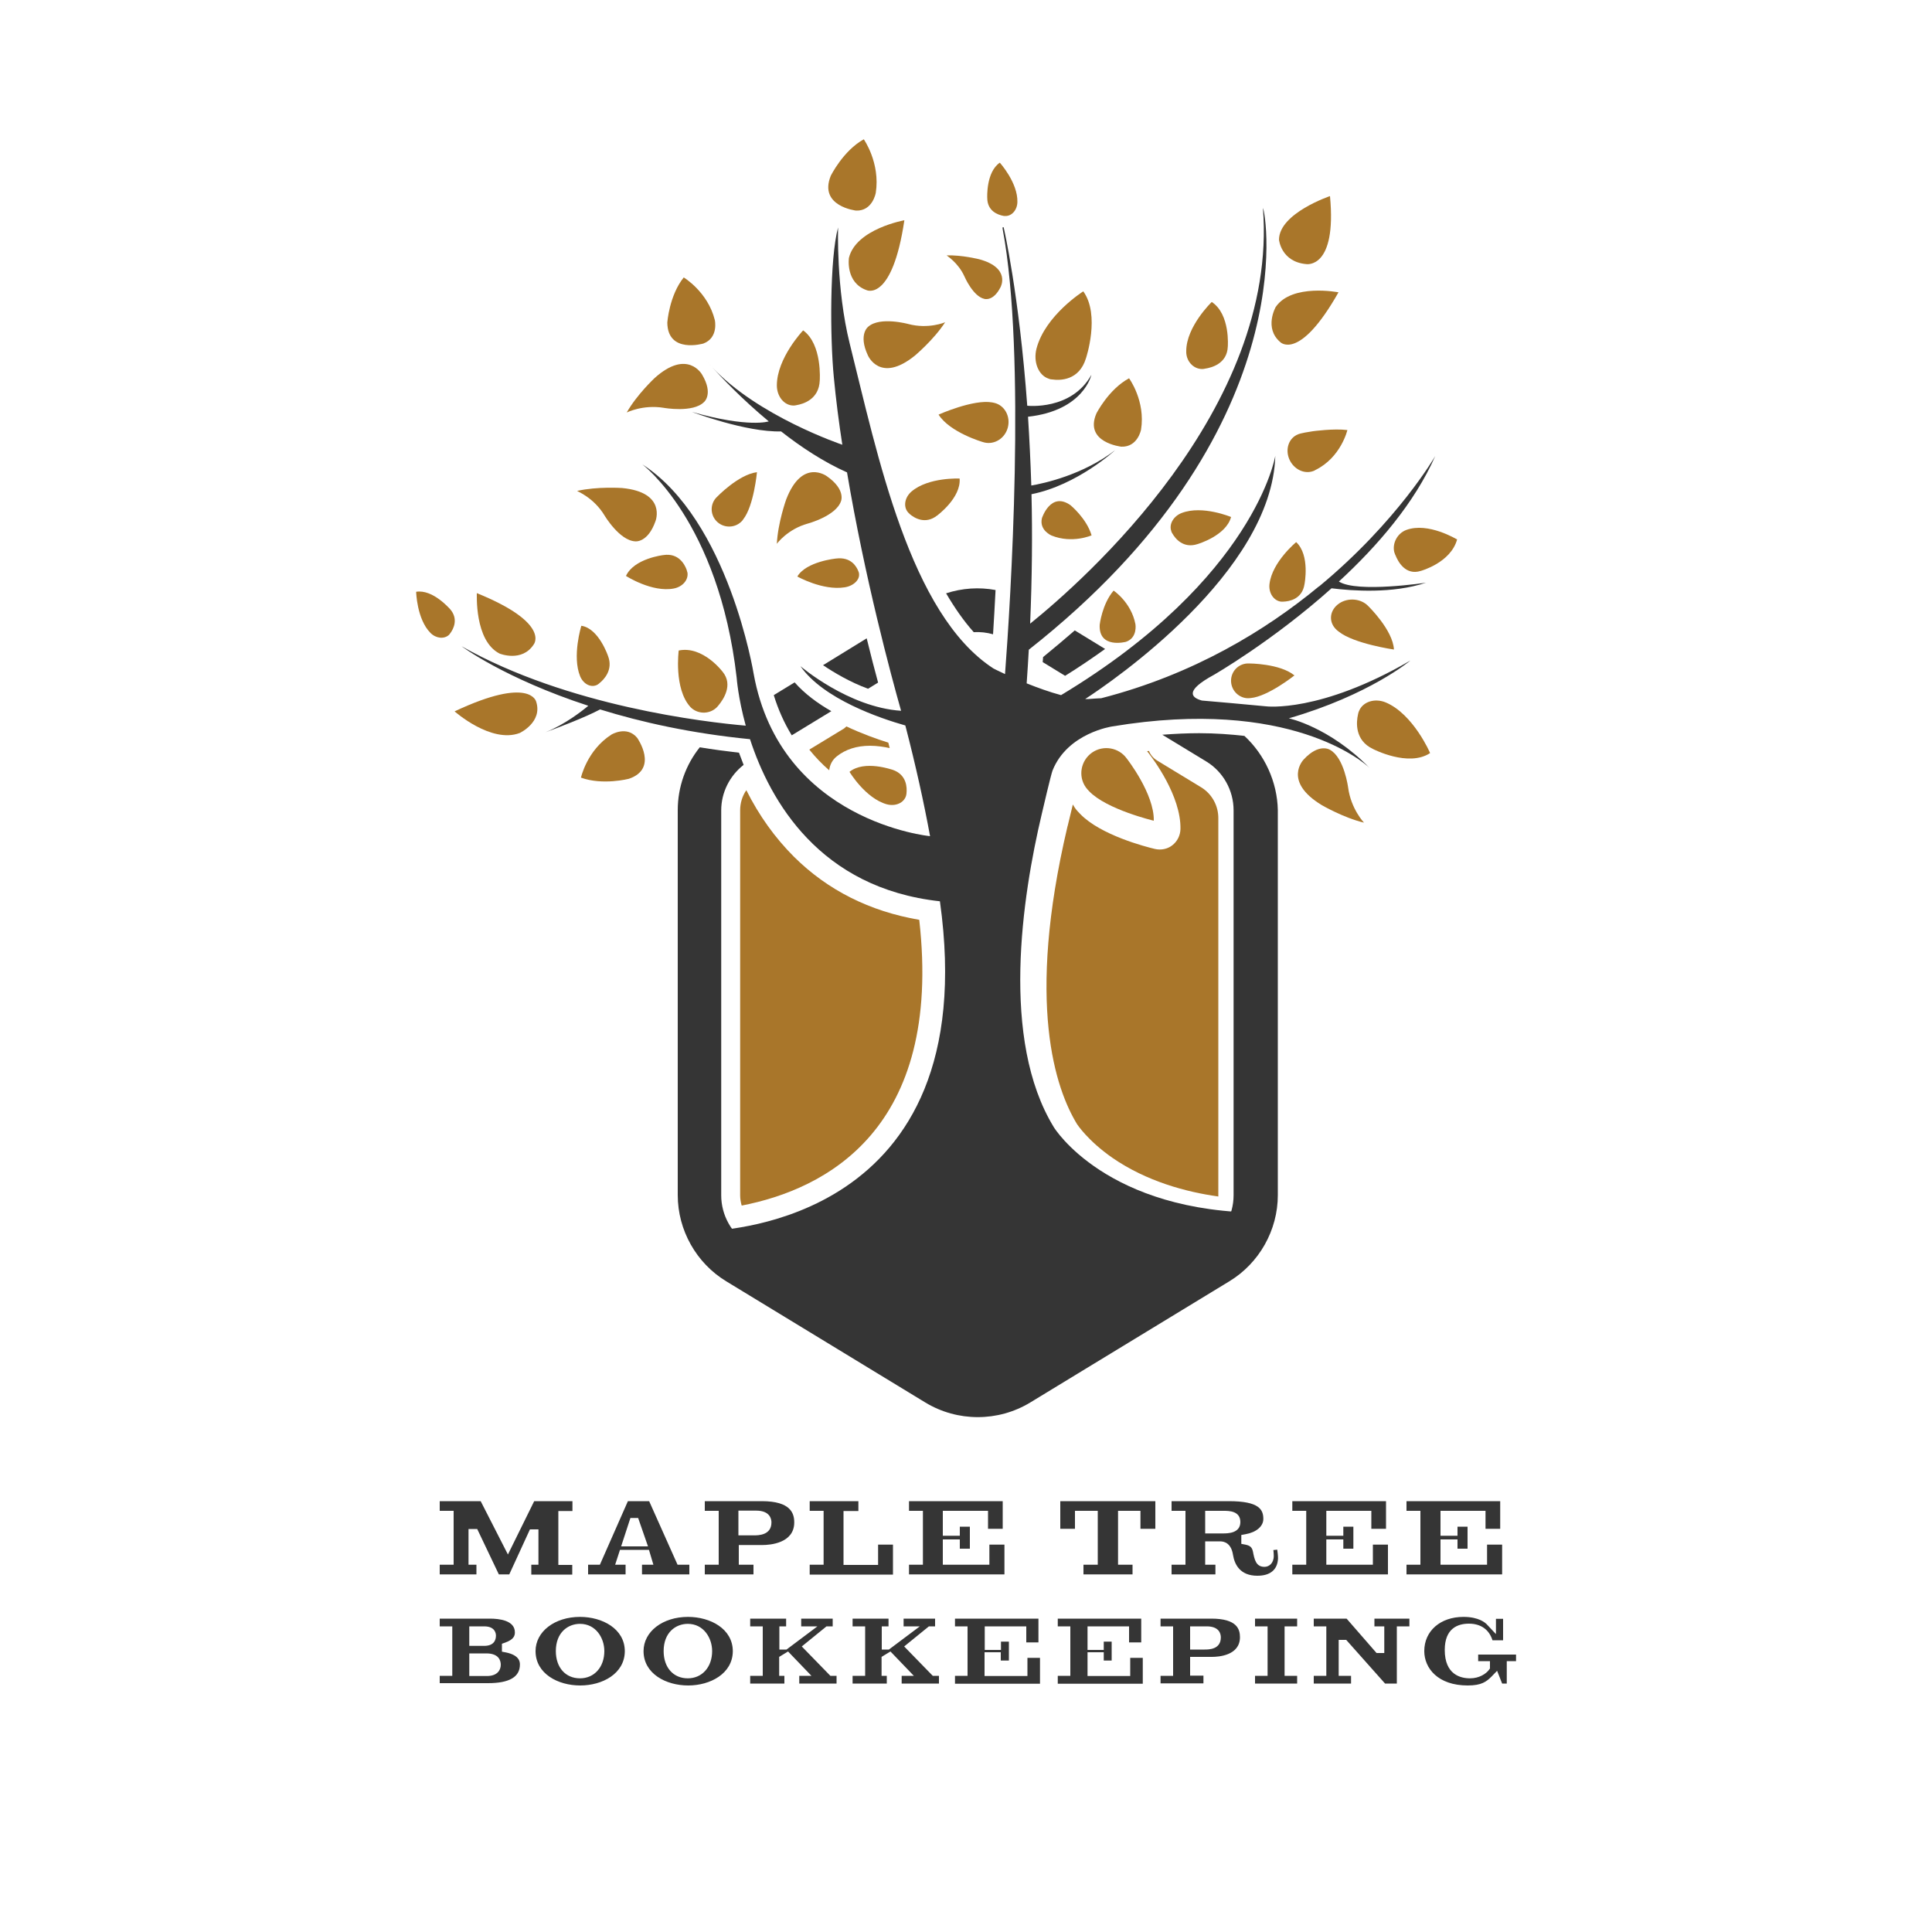 <?xml version="1.0" encoding="utf-8"?>
<!-- Generator: Adobe Illustrator 21.0.2, SVG Export Plug-In . SVG Version: 6.00 Build 0)  -->
<svg version="1.1" id="Layer_1" xmlns="http://www.w3.org/2000/svg" xmlns:xlink="http://www.w3.org/1999/xlink" x="0px" y="0px"
	 viewBox="0 0 1000 1000" style="enable-background:new 0 0 1000 1000;" xml:space="preserve">
<style type="text/css">
	.st0{fill:#353535;}
	.st1{fill:#A9762A;}
</style>
<g>
	<path class="st0" d="M628.3,349.3c0,0,30.4-17.5,60.9-44.8c10.5,1.3,31.6,2.9,48.9-2.9c0,0-35.7,5.4-45.1-0.6
		c19.9-18.3,39.2-40.7,49.9-65c0,0-19.4,33.8-60.1,67.5l-0.1,0c0,0,0,0,0,0c-27.6,22.8-64.9,45.6-112.7,57.9c-2,0.1-4.1,0.2-6.4,0.4
		c-0.6,0-1.3,0-1.9,0c13.7-8.9,96.7-65.5,98.4-125.9c0,0-10.3,63.3-110.9,123.9c-6-1.6-12.3-3.9-17.8-6.1c0,0,0,0,0,0
		c0.4-5.9,0.8-11.7,1.1-17.4c143.3-112.9,122.6-226.9,121.2-228.6c8.1,104.1-93.2,193.1-120.5,215.1c1-24,1.2-46.4,0.7-67
		c23.7-4.7,43.3-22.8,43.3-22.8c-16.6,12.8-36.9,17.2-43.4,18.3c-0.4-12.6-1-24.5-1.7-35.6c28.9-3.2,32.8-21.7,32.8-21.7
		c-10.3,18.6-33.2,16-33.2,16c-4.2-57.7-12.2-92.3-12.2-92.3s-0.8-0.7-0.5,1c12.2,65.1,4,193.5,1.2,230.2c-3.7-1.7-6-2.9-6-2.9
		c-43.3-28.1-60-110.6-74.4-168.2c-7.1-28.6-6-60.1-6-60.1c-4.4,16.1-4.2,57.4-2.2,77.7c1.1,11.6,2.6,23.3,4.4,34.9l0-0.1
		c0,0-44-14.8-67.6-40.4c4.7,5.2,15.5,16.7,29.5,28.3c0,0-10.2,3.5-39.8-4.9c0,0,28,10.6,46.2,10.1l0,0c10.3,8.1,22,15.8,34.1,21.2
		l0-0.1c9.2,54.7,22.8,105.2,28,123.5c-27.3-1.8-52.1-23.1-52.1-23.1c11.8,17,41.2,27,54.3,30.7c5.4,20.8,9.6,39.9,12.8,57.3
		c0,0-77.4-7.4-91.3-84c0,0-12.9-79.6-57.7-108.5c0,0,39.6,29.6,48.9,110.5c0,0,0.7,10.3,4.7,24.8c-20.7-1.8-92.1-10-147.1-41.1
		c0,0,22.3,16.7,65.6,30.8c-3.2,2.7-12,9.6-22.1,13.7c6.8-2.5,20.5-7.7,28.2-11.8c21.3,6.6,47.2,12.4,77.6,15.4
		c10.4,31.9,36,77.1,98.3,83.9C510,634.3,371.8,635.6,370.4,637.2c-1.5,1.7-2.9,3.4-4.1,5c3.3,1.6,6.3,3.7,9,6.3
		c4.5,4.4,9.2,8.6,14,12.7c2-0.4,4-0.6,5.9-0.6c10.2,0,17.5,4.3,25.1,10.4c3.2,2.5,6.3,5,9.5,7.5c16.6,12.7,33.6,24.9,50.5,37.2
		c26.7,1.6,50.9,1.5,64.7,1.2c25.2-28.4,65.1-38.9,95.7-60.7c2.5-2.1,4.9-4.3,7.1-6.7c0.2-0.3,0.3-0.5,0.5-0.8c0-0.3,0-0.6,0-0.8
		c-0.4-7.6,2-14.5,6.2-20.2c-81.9,0.2-109-44.2-109-44.2c-27.8-45.3-16.4-119.5-6.3-162.1c0.5-2.2,4.8-20.6,5.6-22.6
		c7.8-19.5,30.9-22.8,30.9-22.8c91.9-15.3,130.5,18.8,133.2,21.5c-20.9-21.3-41.8-25.7-41.8-25.7c41.8-12.1,62.9-29.9,62.9-29.9
		c-46.7,27.2-74.6,23.7-74.6,23.7c-14-1.3-24.7-2.3-33.3-3C616.6,361.1,613,357.6,628.3,349.3z"/>
	<path class="st1" d="M368.4,189.8c-1.4-1.5-2.2-2.5-2.5-2.8C366.7,187.9,367.5,188.8,368.4,189.8z"/>
	<path class="st1" d="M365.8,186.9c0,0-0.1-0.1-0.1-0.1C365.7,186.8,365.8,186.8,365.8,186.9z"/>
	<path class="st1" d="M444.6,296.6c-0.1-0.3-0.2-0.6-0.3-0.9c-0.9-2.3-3.7-7.6-11.6-6.6c0,0-15.4,1.5-20,9.3c0,0,13.1,7.4,24.5,5.6
		c4.6-0.7,8-4,7.4-7.2C444.7,296.8,444.7,296.7,444.6,296.6z"/>
	<path class="st1" d="M470,265.2c0,0,0,0,0.1,0.1c0.3,0.3,0.5,0.5,0.8,0.8c2.2,1.9,8,5.6,14.2,0.7c0,0,12.4-9.1,11.6-19.1
		c0,0-16.1-0.8-24.9,6.7C468.3,257.4,467.4,262.2,470,265.2z"/>
	<path class="st1" d="M439.7,399.5c0,0,8.2,13.7,19.3,16.8c4.5,1.2,8.9-0.7,10-4.5c0,0,0-0.1,0-0.1c0.1-0.4,0.2-0.8,0.2-1.1
		c0.3-2.9,0.2-9.7-7.3-12.2C461.9,398.5,447.5,393.2,439.7,399.5z"/>
	<path class="st1" d="M606.3,275.1c0.1,0.4,0.3,0.7,0.5,1c1.4,2.5,5.6,8,13.1,5.5c0,0,14.7-4.3,17.3-14c0,0-14.8-6.2-25.5-2.1
		c-4.3,1.6-6.8,5.9-5.4,9.5C606.2,275,606.3,275,606.3,275.1z"/>
	<path class="st1" d="M580.4,231.2c8.5,0.3,10.2-8.8,10.2-8.8c2.4-14.9-6.2-26.6-6.2-26.6c-10.6,5.7-16.9,18.2-16.9,18.2
		C561,229.1,580.4,231.2,580.4,231.2z"/>
	<path class="st1" d="M622.2,191c0,0,0.1,0,0.2,0c0.5,0,0.9-0.1,1.4-0.2c3.4-0.5,11.3-2.6,11.7-11.3c0,0,1.4-16.8-8.3-23.2
		c0,0-13.2,12.7-13.2,25.4C613.8,186.8,617.6,191,622.2,191z"/>
	<path class="st1" d="M542.8,196c0,0,0.1,0,0.2,0.1c0.5,0.2,1.1,0.3,1.6,0.3c4.1,0.6,14,0.6,17.5-11c0,0,7.5-22.3-1.4-34.6
		c0,0-19.7,12.4-24.2,29.6C534.7,187.3,537.5,194.3,542.8,196z"/>
	<path class="st1" d="M597.2,424.8c0.3-14-14-32.2-14-32.2l0,0c-4.1-5.7-12.1-7.1-17.9-3.1c-5.9,4.1-7.4,12.2-3.3,18
		c0.5,0.7,1.1,1.4,1.7,2l0,0C572.7,419,597.2,424.8,597.2,424.8z"/>
	<path class="st1" d="M662.7,177.1c0,0,9.8,10.1,30.1-25.8c0,0-24.1-4.7-32.5,7.6C660.3,158.9,654.1,169.8,662.7,177.1z"/>
	<path class="st1" d="M663,311.4c0,0,0.1,0,0.2,0c0.4,0,0.8,0,1.1,0c2.9-0.1,9.7-1.2,10.9-9c0,0,3-15-4.3-21.8
		c0,0-12.4,10.2-13.8,21.6C656.5,306.8,659.2,310.9,663,311.4z"/>
	<path class="st1" d="M676.1,136.7c0,0,15.9,2.7,12.3-35.2c0,0-26.2,8.8-26.4,22.5C662,124,663,135.5,676.1,136.7z"/>
	<path class="st1" d="M679.6,223.2c-6.8,1-7.7,1.6-7.7,1.6c-4.7,1.8-6.8,7.5-4.6,12.8c2.2,5.2,7.7,8,12.5,6.2c0.3-0.1,0.7-0.3,1-0.5
		c13.3-6.5,16.6-20.7,16.6-20.7C690.4,221.7,679.6,223.2,679.6,223.2z"/>
	<path class="st1" d="M691.3,325.5c0.5,0.5,1,1,1.6,1.4l0,0c7.8,6.3,28.6,9.3,28.6,9.3c-0.5-10.1-13.3-22.5-13.3-22.5l0,0
		c-3.7-3.9-10.4-4.5-15-1.4C688.3,315.6,687.5,321.5,691.3,325.5z"/>
	<path class="st1" d="M355.7,296c-0.1-0.4-0.2-0.7-0.3-1.1c-1-2.7-4.1-8.8-12-7.6c0,0-15.2,1.7-19.4,10.8c0,0,13.5,8.7,24.8,6.5
		c4.6-0.9,7.7-4.6,7-8.4C355.7,296.1,355.7,296.1,355.7,296z"/>
	<path class="st1" d="M645.6,361.4c0.6,0,1.2,0,1.8-0.1v0c8.9-0.8,22.6-11.7,22.6-11.7c-7.5-6.2-23.5-6.2-23.5-6.2v0
		c-4.9-0.2-9,3.5-9.3,8.4C636.9,356.8,640.7,361.1,645.6,361.4z"/>
	<path class="st1" d="M485.8,214.6c5.9,9.3,22.9,14.2,22.9,14.2l0,0c5.1,1.7,10.8-1.2,12.7-6.7c1.9-5.5-0.7-11.5-5.8-13.3
		c-0.7-0.2-1.3-0.4-2-0.5l0,0C503.9,206.5,485.8,214.6,485.8,214.6z"/>
	<path class="st1" d="M565,277.1c-2.6-8.8-10.9-15.6-10.9-15.6c-10.3-7.3-14.8,6.7-14.8,6.7c-1.5,6.3,5,9,5,9
		C555,281.5,565,277.1,565,277.1z"/>
	<path class="st1" d="M370.7,366.4c0,0,0.1-0.1,0.1-0.1c0.4-0.4,0.7-0.7,1-1.1c2.5-3,7.8-10.6,2.3-17.4c0,0-10.2-13.7-22.8-11.1
		c0,0-2.6,19.7,6,29.2C360.8,369.6,366.8,369.9,370.7,366.4z"/>
	<path class="st1" d="M519.2,111.7c0.3,0.1,0.6,0.1,1,0.1c0.1,0,0.1,0,0.1,0c3.4,0.1,6.2-3.1,6.3-7.2c0.3-10-9.1-20.4-9.1-20.4
		c-7.2,4.9-6.5,18.2-6.5,18.2C511,109.4,516.7,111.2,519.2,111.7z"/>
	<path class="st1" d="M316.5,380.2c-12.7,8.1-15.8,22.3-15.8,22.3c11.3,4.1,24.8,0.6,24.8,0.6c15.6-5.3,4.3-21.2,4.3-21.2
		C324.4,375.4,316.5,380.2,316.5,380.2z"/>
	<path class="st1" d="M235.3,368.2c0,0,18.9,16.8,33.7,11.2c0,0,12-5.6,8.5-16.3C277.5,363.2,274.6,349.7,235.3,368.2z"/>
	<path class="st1" d="M312.9,266.8c0,0,7.7,13,15.9,13.4c0,0,6.5,0.9,10.5-10.5c0,0,5.8-14.9-17.3-17.1c0,0-12.7-0.9-23.3,1.5
		C298.6,254.2,307.3,257.5,312.9,266.8z"/>
	<path class="st1" d="M309.4,354.3c0,0,0,0,0.1-0.1c0.3-0.2,0.6-0.4,0.9-0.7c2.2-1.8,7.1-6.8,4.3-14c0,0-4.8-14.3-13.8-15.6
		c0,0-4.9,15.8-0.6,26.2C302.1,354.3,306.2,356.2,309.4,354.3z"/>
	<path class="st1" d="M708.9,397.6c0,0-0.1-0.1-0.1-0.2C708.8,397.5,708.9,397.6,708.9,397.6z"/>
	<path class="st1" d="M717.3,363.6c-5.7-2.4-12-0.4-13.9,4.5c0,0,0,0.1-0.1,0.2c-0.2,0.5-0.3,1-0.4,1.5c-0.9,3.9-1.8,13.4,7.8,17.9
		c0,0,18.3,9.5,29.5,2.1C740.3,389.8,731.5,369.6,717.3,363.6z"/>
	<path class="st1" d="M727.9,274.3c-4.6,1.7-7.4,6.9-6.2,11.6c0,0,0,0.1,0.1,0.2c0.1,0.5,0.3,0.9,0.5,1.3c1.3,3.3,5.2,10.6,13.1,8.1
		c0,0,15.5-4.2,18.8-16.3C754,279.2,739.3,270.1,727.9,274.3z"/>
	<path class="st1" d="M370.8,269.7c3.4,3.6,9.1,3.8,12.7,0.5c0.5-0.4,0.9-0.9,1.2-1.4l0,0c5.5-7,7.1-24.4,7.1-24.4
		c-9.6,1.2-20.7,12.8-20.7,12.8l0,0C367.6,260.5,367.4,266.1,370.8,269.7z"/>
	<path class="st1" d="M410.7,209.9c0,0,0.1,0,0.2,0c0.5,0,0.9-0.1,1.4-0.2c3.5-0.6,11.6-3,12-12.7c0,0,1.4-18.8-8.6-26
		c0,0-13.6,14.3-13.6,28.5C402.1,205.2,405.9,209.9,410.7,209.9z"/>
	<path class="st1" d="M443.1,109c8.6,0.3,10.2-9.2,10.2-9.2c2.4-15.5-6.2-27.7-6.2-27.7C436.4,78,430,91,430,91
		C423.6,106.8,443.1,109,443.1,109z"/>
	<path class="st1" d="M449.4,169.1c0,0-5.3,3.9-0.2,14.8c0,0,6.2,14.8,24.3,0.2c0,0,9.8-8.2,15.7-17.3c0,0-8.6,3.7-19.1,0.9
		C470.1,167.7,455.5,163.7,449.4,169.1z"/>
	<path class="st1" d="M439.4,133.5c0,0-1.9,12.8,9.2,16.7c0,0,13.2,6.1,19.5-36.2C468.1,114,443,118.5,439.4,133.5z"/>
	<path class="st1" d="M418.1,271c0,0,14.6-3.9,17.2-11.6c0,0,2.6-6-7.3-12.9c0,0-12.8-9.6-21.1,12.1c0,0-4.3,12-4.8,22.9
		C402.1,281.4,407.6,273.9,418.1,271z"/>
	<path class="st1" d="M499.2,143.1c0,0,4.4,10.3,10.3,11.6c0,0,4.6,1.5,8.4-6.1c0,0,5.4-9.9-11-14.4c0,0-9.1-2.3-16.9-2
		C489.9,132.3,495.9,135.8,499.2,143.1z"/>
	<path class="st1" d="M258.6,338.3c0,0,11.6,4.7,17.7-4.8c0,0,8.7-11-29.5-26.5C246.9,307.1,245.4,331.6,258.6,338.3z"/>
	<path class="st1" d="M215.4,306.3c0,0,0.3,14.1,7.4,21.3c2.9,2.9,7.1,3.3,9.6,1c0,0,0,0,0.1-0.1c0.2-0.2,0.4-0.5,0.6-0.8
		c1.5-2,4.4-7.3-0.2-12.5C232.8,315.2,224.1,304.9,215.4,306.3z"/>
	<path class="st1" d="M343.6,211.1c0,0,15.1,2.7,20.8-3c0,0,5-4.1-1-14.2c0,0-7.5-13.6-24.6,1.8c0,0-9.2,8.6-14.4,17.8
		C324.4,213.5,332.8,209.3,343.6,211.1z"/>
	<path class="st1" d="M364.1,177.8c7.9-3,5.9-12.1,5.9-12.1c-3.6-14.6-16.1-22.1-16.1-22.1c-7.5,9.3-8.5,23.3-8.5,23.3
		C345.5,183.3,364.1,177.8,364.1,177.8z"/>
	<g>
		<path class="st0" d="M430.3,368.1c-7.2-4.1-13.9-9.1-19-14.9l-10.8,6.6c2.3,7.5,5.4,14.4,9.3,20.8L430.3,368.1z"/>
		<path class="st0" d="M556.3,326.3c-5.3,4.6-10.8,9.2-16.4,13.8c-0.1,0.9-0.1,1.7-0.2,2.6l11.6,7.1c7.4-4.6,14.3-9.3,20.7-13.9
			L556.3,326.3z"/>
		<path class="st0" d="M449.3,356.5l5.2-3.2c-1.8-6.6-3.8-14.3-5.9-22.9L426,344.3C431.5,348,439.8,353,449.3,356.5z"/>
		<path class="st0" d="M644.1,380.9c-7.1-0.8-14.9-1.4-23.4-1.4c-6.2,0-12.5,0.3-19.1,0.8l22.7,13.8c8.8,5.3,14.2,15,14.2,25.3v78.3
			v61.6v59.4c0,10.3-5.5,20-14.2,25.3l-103,62.7c-9.5,5.8-21.3,5.8-30.8,0l-103-62.7c-8.8-5.3-14.2-15-14.2-25.3v-62.4v-86.2v-50.7
			c0-9.2,4.4-17.9,11.6-23.5c-0.8-2.1-1.6-4.1-2.4-6.3c-6.9-0.8-13.6-1.7-20.3-2.8c-7.3,9.1-11.4,20.6-11.4,32.5v50.7v86.2v62.4
			c0,18.1,9.6,35.2,25.1,44.6l103,62.7c8.4,5.1,17.8,7.6,27.2,7.6c9.4,0,18.8-2.5,27.2-7.6l103-62.7c15.5-9.4,25.1-26.5,25.1-44.6
			v-59.4v-61.6v-78.3C661.1,404.8,654.7,390.7,644.1,380.9z"/>
		<path class="st0" d="M504,327.2c3.4-0.2,6.8,0.2,10,1.1c0.4-6.8,0.9-14.5,1.3-22.9c-8.5-1.6-17.3-1-25.6,1.7
			C494.1,314.6,498.8,321.4,504,327.2z"/>
	</g>
	<path class="st1" d="M576.4,305.7c-6,7-7.2,17.7-7.2,17.7c-0.6,12.6,13.6,8.8,13.6,8.8c6.1-2.1,4.9-9.1,4.9-9.1
		C585.5,311.7,576.4,305.7,576.4,305.7z"/>
	<path class="st1" d="M697.8,407.7c0,0-2-15.5-9.4-19.6c0,0-5.6-3.7-13.6,5c0,0-11.1,11.2,9.3,23.6c0,0,11.3,6.6,21.9,9.1
		C706,425.8,699.3,418.8,697.8,407.7z"/>
	<path class="st1" d="M475.8,476.1c12.3,108.7-48.7,139.5-91.9,147.9c-0.5-1.7-0.8-3.5-0.8-5.3V419.4c0-3.7,1.1-7.4,3.2-10.4
		c6.6,13.2,14.9,24.7,24.6,34.4C428.4,460.8,450.2,471.7,475.8,476.1z"/>
	<path class="st1" d="M429.2,398.7c0.3-2.8,1.6-5.4,3.9-7.2c4.5-3.6,10.3-5.5,17.2-5.5c3.8,0,7.4,0.6,10.2,1.2
		c-0.2-0.9-0.5-1.9-0.7-2.8c-6.1-1.9-13.8-4.7-21.7-8.4c-0.6,0.6-1.3,1.2-2.1,1.6L418.9,388C422.1,392,425.6,395.6,429.2,398.7z"/>
	<path class="st1" d="M621.7,407.5L599,393.7c-2-1.2-3.5-3-4.3-5c-0.3,0-0.7,0.1-1,0.1c0.3,0.4,0.6,0.7,0.9,1.1
		c0.1,0.1,0.1,0.2,0.2,0.3c1.7,2.2,16.6,21.7,16.2,39c-0.1,3.2-1.6,6.3-4.2,8.3c-1.9,1.5-4.2,2.2-6.6,2.2c-0.8,0-1.7-0.1-2.5-0.3
		c-4.6-1.1-28-7.1-38.6-18.1c-1.1-1.1-2.1-2.2-2.9-3.4c-0.3-0.5-0.6-1-0.9-1.5c-0.7,2.8-1.5,6.3-2.6,10.8l-0.2,0.7
		c-21.6,91.6-6.1,135.8,5,154c0.1,0.1,5.5,8.5,18.3,17.4c17.7,12.2,38.2,17.7,54.8,20V423.7C630.7,417.1,627.3,410.9,621.7,407.5z"
		/>
	<path class="st0" d="M759.7,872.4c-15.5,0-22.5-9-22.5-17.8c0-10.4,8.3-17.7,20.3-17.7c7.9,0,11.3,3,12.2,4l4.6,4.9v-7.9h3.7V849
		h-5.5c-1.7-5.5-6-8.6-12.2-8.6c-5.7,0-12.5,2.4-12.5,13.6c0,12.8,8.2,14.7,13.1,14.7c4.8,0,8.3-2.4,9.8-4.4l0.5-0.7v-3.8h-6.1v-3.4
		h19.6v3.4h-4.8v11.6h-2.4l-2.6-6.6l-2.8,2.9C769.4,870.4,766.9,872.4,759.7,872.4z M356.2,872.4c-11.5,0-23.1-6.1-23.1-17.8
		c0-10.1,9.9-17.7,23-17.7c11.5,0,23.2,6.1,23.2,17.8C379.2,866.3,367.6,872.4,356.2,872.4z M356,840.5c-6.2,0-12.5,4.4-12.5,14.1
		c0,8.5,5,14.1,12.5,14.1c7.4,0,12.6-5.8,12.6-14.1C368.6,847.8,364.2,840.5,356,840.5z M300.3,872.4c-11.5,0-23.1-6.1-23.1-17.8
		c0-10.1,9.9-17.7,23-17.7c11.5,0,23.2,6.1,23.2,17.8C323.3,866.3,311.8,872.4,300.3,872.4z M300.2,840.5c-6.2,0-12.5,4.4-12.5,14.1
		c0,8.5,5,14.1,12.5,14.1c7.4,0,12.6-5.8,12.6-14.1C312.8,847.8,308.4,840.5,300.2,840.5z M716.9,871.4l-20.1-22.6h-3.9v18.6h6.4v4
		h-19.3v-4h6.5v-25.6h-6.5v-4H697l15.5,17.8h4v-13.8h-5.1v-4h18.1v4h-6.5v29.6H716.9z M649.6,871.4v-4h6.5v-25.6h-6.5v-4h21.8v4
		h-6.5v25.6h6.5v4H649.6z M600.7,871.4v-4h6.5v-25.6h-6.5v-4H627c13.3,0,14.8,5.5,14.8,9.6c0,9.5-11.1,10.2-14.5,10.2H616v9.7h6.9v4
		H600.7z M616,853.8h2.6c0.3,0,0.9,0,1.7,0c1,0,2.3,0,3.2,0c2.1,0,8.4,0,8.4-6.3c0-1.7-0.7-5.7-7.3-5.7H616V853.8z M547.5,871.4v-4
		h6.5v-25.6h-6.5v-4h43.2v12.3h-6.3v-8.3h-21.5V854h8.4v-4.3h4.1v9.8h-4.1v-4.3h-8.4v12.3H585v-9.4h6.5v13.4H547.5z M494.3,871.4v-4
		h6.5v-25.6h-6.5v-4h43.2v12.3h-6.3v-8.3h-21.5V854h8.4v-4.3h4.1v9.8H518v-4.3h-8.4v12.3h22.2v-9.4h6.5v13.4H494.3z M466.7,871.4v-4
		h6.3l-12.1-12.6l-4.6,2.8v9.8h2.7v4h-17.7v-4h6.5v-25.6h-6.5v-4h18.6v4h-3.5v12h3.7l16-12h-8.4v-4h16.3v4h-3.2L468,852.2l14.8,15.2
		h3.2v4H466.7z M413.7,871.4v-4h6.3l-12.1-12.6l-4.6,2.8v9.8h2.7v4h-17.7v-4h6.5v-25.6h-6.5v-4h18.6v4h-3.5v12h3.7l16-12h-8.4v-4
		h16.3v4h-3.2L415,852.2l14.8,15.2h3.2v4H413.7z M227.6,871.4v-4h6.5v-25.6h-6.5v-4h26c4.8,0,12.9,0.9,12.9,7.1c0,1.8-0.6,3.7-5,5.3
		l-1.7,0.6v4.1l2.1,0.4c7.2,1.5,7.2,5.1,7.2,6.3c0,6.4-5.5,9.6-16.5,9.6H227.6z M242.8,867.5h9.3c5.2,0,7.1-3,7.1-5.8
		c0-2.2-1-5.9-7.5-5.9h-8.8V867.5z M242.8,851.9h7.8c5.3,0,6.1-3.3,6.1-5.3c0-1.1-0.4-4.8-6.1-4.8h-7.7V851.9z M650.8,815.6
		c-9,0-11.8-5.9-12.6-10.8c-0.9-5.8-4.2-7-6.7-7h-7.7v12.1h5.3v5h-22.7v-5h7.2V782h-7.2V777h29.7c15.7,0,17.8,4.4,17.8,9.2
		c0,3.8-3.6,6.9-9.2,7.9l-2.2,0.4v4.6l2.1,0.4c2.5,0.5,3.4,1.4,3.9,3.5c0.8,4.1,1.5,8,6,8c2.3,0,4.8-1.8,4.8-5.7c0-1-0.1-2-0.2-3
		l2-0.2c0.2,1.4,0.4,3.1,0.4,4.6C661.2,812.5,657.5,815.6,650.8,815.6z M623.8,793.7h9.1c2.5,0,9.1,0,9.1-5.9c0-5.8-6-5.8-8.6-5.8
		h-9.6V793.7z M728,814.9v-5h7.2V782H728V777h48.5v14.3h-7.6V782h-23.3v12.9h8.8v-4.7h5.2v11.4h-5.2v-4.8h-8.8v13.1h24.1v-10.4h7.8
		v15.4H728z M668.9,814.9v-5h7.2V782h-7.2V777h48.5v14.3h-7.6V782h-23.3v12.9h8.8v-4.7h5.2v11.4h-5.2v-4.8h-8.8v13.1h24.1v-10.4h7.8
		v15.4H668.9z M560.8,814.9v-5h7.4V782h-11.8v9.3h-7.6V777h49.2v14.3h-7.7V782h-11.6v27.9h7.5v5H560.8z M470.5,814.9v-5h7.2V782
		h-7.2V777H519v14.3h-7.6V782H488v12.9h8.8v-4.7h5.2v11.4h-5.2v-4.8H488v13.1h24.1v-10.4h7.8v15.4H470.5z M419.1,814.9v-5h7.2V782
		h-7.2V777h25.2v5.1h-7.7v27.9h17.9v-10.5h7.7v15.5H419.1z M364.8,814.9v-5h7.2V782h-7.2V777h29.5c15,0,16.8,6.3,16.8,11
		c0,10.8-12.6,11.7-16.4,11.7h-12.3v10.2h7.6v5H364.8z M382.3,794.7h2.6c0.4,0,1,0,1.8,0c1.2,0,2.5,0,3.5,0c2.2,0,9.1,0,9.1-6.7
		c0-1.8-0.8-6.1-7.9-6.1h-9.2V794.7z M332.3,814.9v-5h5.9l-2.3-7.7h-15l-2.5,7.7h5.4v5h-19.4v-5h6.1L325,777h11l14.7,32.9h6.1v5
		H332.3z M321.5,800.4h13.9l-5.1-14.7h-4L321.5,800.4z M275,814.9v-5h3.7v-18.3h-4.4l-10.7,23.3h-5.4l-11.2-23.5h-4.5v18.5h4.1v5
		h-19v-5h7.2V782h-7.2V777h21.2l14.1,27.6l13.6-27.6h19.8v5.1H289v27.9h7.2v5H275z"/>
</g>
</svg>
